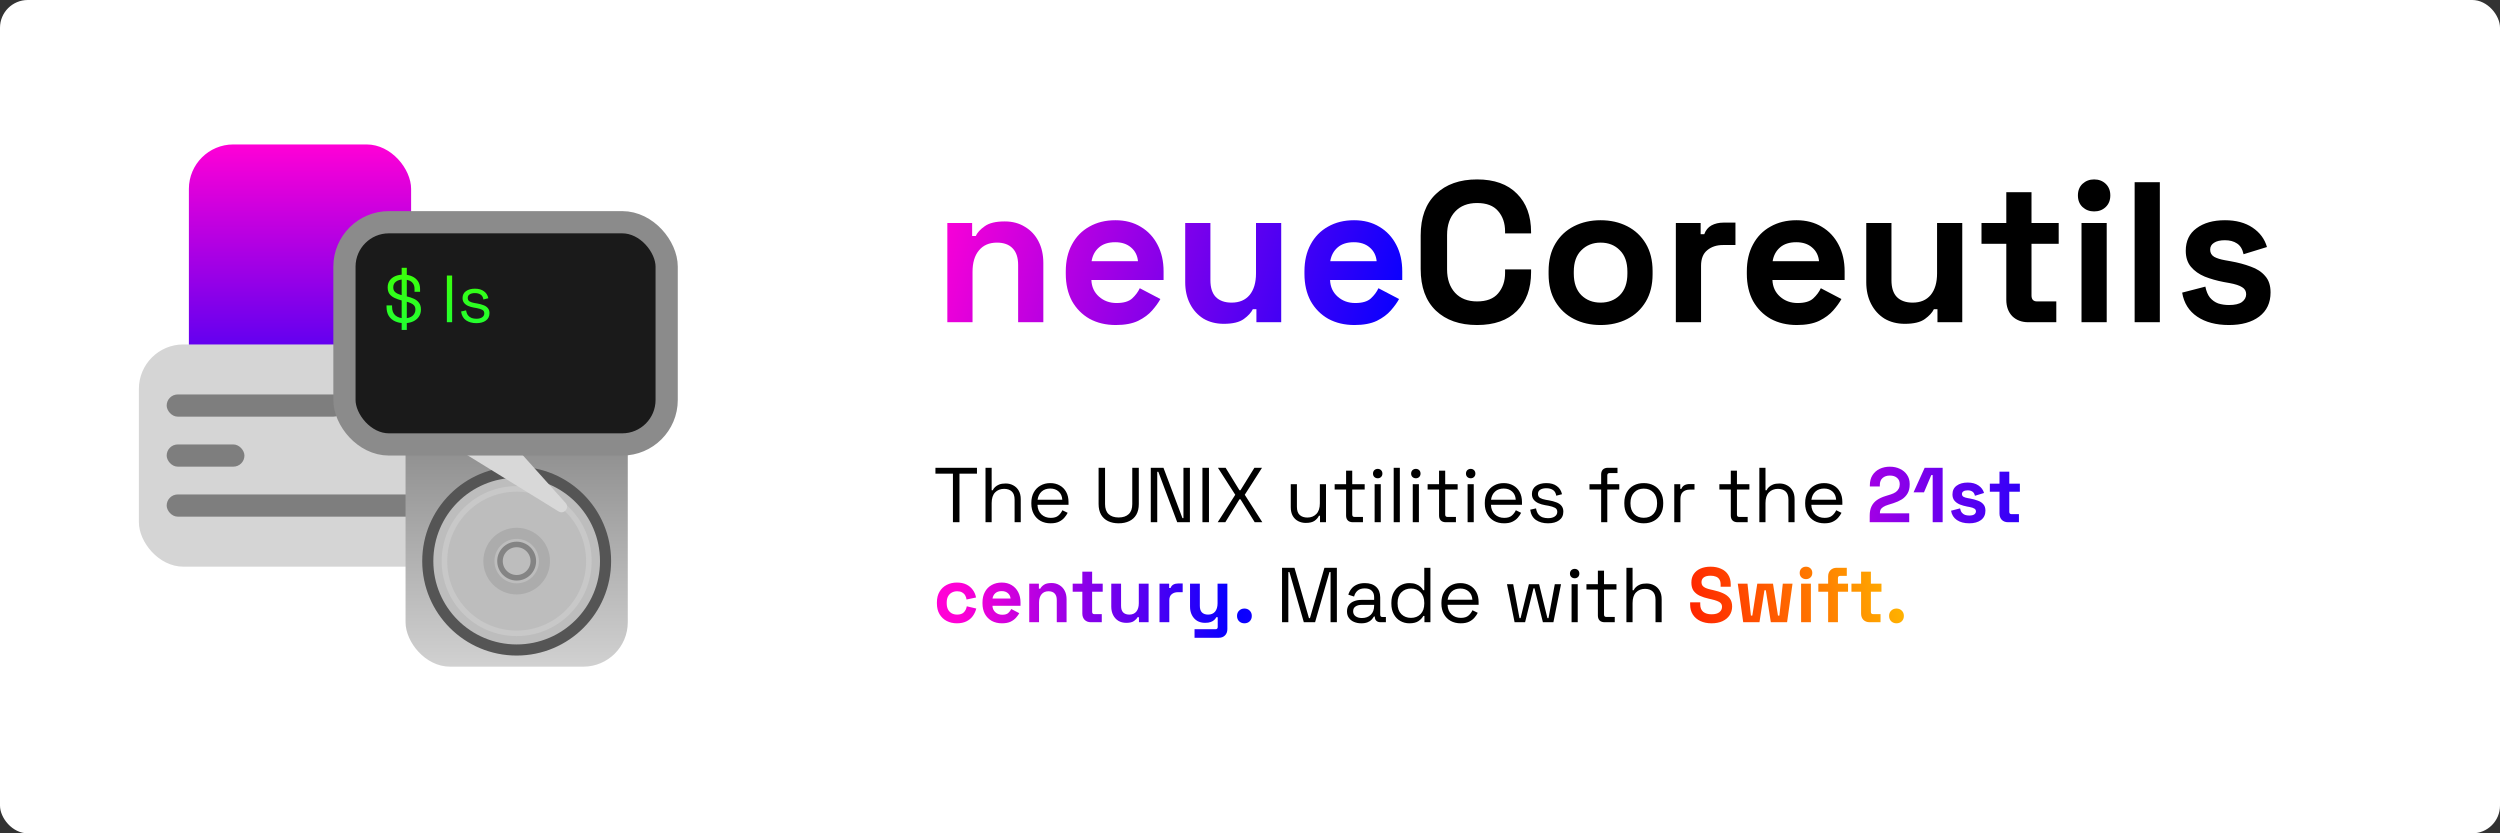 <svg width="450" height="150" viewBox="0 0 450 150" fill="none" xmlns="http://www.w3.org/2000/svg">
<rect x="0" y="0" width="450" height="150" fill="#333333" stroke="none"/>
<rect width="450" height="150" rx="5" fill="white"/>
<rect x="34" y="26" width="40" height="58" rx="8" fill="url(#paint0_linear_2_47)"/>
<rect x="25" y="62" width="58" height="40" rx="8" fill="#D5D5D5"/>
<rect x="30" y="71" width="32" height="4" rx="2" fill="#7E7E7E"/>
<rect x="30" y="80" width="14" height="4" rx="2" fill="#7E7E7E"/>
<rect x="30" y="89" width="49" height="4" rx="2" fill="#7E7E7E"/>
<rect x="73" y="62" width="40" height="58" rx="8" fill="url(#paint1_linear_2_47)"/>
<circle cx="93" cy="101" r="16" fill="#BDBDBD" stroke="#555555" stroke-width="2"/>
<circle cx="93" cy="101" r="5" fill="#BDBDBD" stroke="#ACACAC" stroke-width="2"/>
<circle cx="93" cy="101" r="3" fill="#BDBDBD" stroke="#848484"/>
<circle cx="93" cy="101" r="13" stroke="#C8C8C8"/>
<path d="M101.813 90.537C102.584 91.396 101.526 92.662 100.544 92.056L79.69 79.202C79.172 78.882 79.057 78.177 79.448 77.709L83.944 72.328C84.334 71.861 85.049 71.848 85.455 72.302L101.813 90.537Z" fill="#D8D8D8"/>
<rect x="62" y="40" width="58" height="40" rx="8" fill="#1A1A1A" stroke="#8B8B8B" stroke-width="4"/>
<path d="M72.756 58.168C72.148 58.168 71.604 58.06 71.124 57.844C70.644 57.628 70.264 57.304 69.984 56.872C69.712 56.432 69.576 55.884 69.576 55.228V54.976H70.572V55.228C70.572 55.924 70.776 56.444 71.184 56.788C71.592 57.124 72.116 57.292 72.756 57.292C73.412 57.292 73.912 57.144 74.256 56.848C74.6 56.552 74.772 56.18 74.772 55.732C74.772 55.42 74.696 55.172 74.544 54.988C74.392 54.804 74.176 54.656 73.896 54.544C73.616 54.424 73.288 54.32 72.912 54.232L72.276 54.076C71.788 53.948 71.356 53.792 70.98 53.608C70.604 53.424 70.308 53.184 70.092 52.888C69.884 52.584 69.78 52.196 69.78 51.724C69.78 51.252 69.9 50.844 70.14 50.5C70.38 50.156 70.712 49.892 71.136 49.708C71.56 49.524 72.056 49.432 72.624 49.432C73.192 49.432 73.7 49.532 74.148 49.732C74.596 49.924 74.952 50.212 75.216 50.596C75.48 50.972 75.612 51.448 75.612 52.024V52.528H74.616V52.024C74.616 51.616 74.528 51.288 74.352 51.04C74.184 50.792 73.948 50.608 73.644 50.488C73.348 50.368 73.008 50.308 72.624 50.308C72.072 50.308 71.628 50.432 71.292 50.68C70.956 50.92 70.788 51.264 70.788 51.712C70.788 52.008 70.856 52.248 70.992 52.432C71.136 52.616 71.34 52.768 71.604 52.888C71.868 53 72.184 53.1 72.552 53.188L73.188 53.344C73.668 53.448 74.104 53.592 74.496 53.776C74.888 53.952 75.196 54.196 75.42 54.508C75.652 54.812 75.768 55.212 75.768 55.708C75.768 56.204 75.644 56.636 75.396 57.004C75.148 57.372 74.796 57.66 74.34 57.868C73.892 58.068 73.364 58.168 72.756 58.168ZM72.3 59.392V48.208H73.224V59.392H72.3ZM80.437 58V49.6H81.385V58H80.437ZM85.743 58.168C85.015 58.168 84.399 58 83.895 57.664C83.399 57.328 83.099 56.796 82.995 56.068L83.895 55.864C83.959 56.248 84.079 56.552 84.255 56.776C84.431 56.992 84.647 57.148 84.903 57.244C85.167 57.332 85.447 57.376 85.743 57.376C86.183 57.376 86.531 57.288 86.787 57.112C87.043 56.936 87.171 56.7 87.171 56.404C87.171 56.1 87.047 55.888 86.799 55.768C86.559 55.64 86.227 55.536 85.803 55.456L85.311 55.372C84.935 55.308 84.591 55.208 84.279 55.072C83.967 54.936 83.719 54.752 83.535 54.52C83.351 54.288 83.259 53.996 83.259 53.644C83.259 53.116 83.463 52.704 83.871 52.408C84.279 52.112 84.819 51.964 85.491 51.964C86.155 51.964 86.691 52.116 87.099 52.42C87.515 52.716 87.783 53.136 87.903 53.68L87.015 53.908C86.943 53.484 86.771 53.188 86.499 53.02C86.227 52.844 85.891 52.756 85.491 52.756C85.091 52.756 84.775 52.832 84.543 52.984C84.311 53.128 84.195 53.344 84.195 53.632C84.195 53.912 84.303 54.12 84.519 54.256C84.743 54.384 85.039 54.48 85.407 54.544L85.899 54.628C86.315 54.7 86.687 54.8 87.015 54.928C87.351 55.048 87.615 55.224 87.807 55.456C88.007 55.688 88.107 55.992 88.107 56.368C88.107 56.944 87.891 57.388 87.459 57.7C87.035 58.012 86.463 58.168 85.743 58.168Z" fill="url(#paint2_linear_2_47)"/>
<path d="M170.52 58V40.144H174.984V42.484H175.632C175.92 41.86 176.46 41.272 177.252 40.72C178.044 40.144 179.244 39.856 180.852 39.856C182.244 39.856 183.456 40.18 184.488 40.828C185.544 41.452 186.36 42.328 186.936 43.456C187.512 44.56 187.8 45.856 187.8 47.344V58H183.264V47.704C183.264 46.36 182.928 45.352 182.256 44.68C181.608 44.008 180.672 43.672 179.448 43.672C178.056 43.672 176.976 44.14 176.208 45.076C175.44 45.988 175.056 47.272 175.056 48.928V58H170.52ZM200.84 58.504C199.064 58.504 197.492 58.132 196.124 57.388C194.78 56.62 193.724 55.552 192.956 54.184C192.212 52.792 191.84 51.16 191.84 49.288V48.856C191.84 46.984 192.212 45.364 192.956 43.996C193.7 42.604 194.744 41.536 196.088 40.792C197.432 40.024 198.992 39.64 200.768 39.64C202.52 39.64 204.044 40.036 205.34 40.828C206.636 41.596 207.644 42.676 208.364 44.068C209.084 45.436 209.444 47.032 209.444 48.856V50.404H196.448C196.496 51.628 196.952 52.624 197.816 53.392C198.68 54.16 199.736 54.544 200.984 54.544C202.256 54.544 203.192 54.268 203.792 53.716C204.392 53.164 204.848 52.552 205.16 51.88L208.868 53.824C208.532 54.448 208.04 55.132 207.392 55.876C206.768 56.596 205.928 57.22 204.872 57.748C203.816 58.252 202.472 58.504 200.84 58.504ZM196.484 47.02H204.836C204.74 45.988 204.32 45.16 203.576 44.536C202.856 43.912 201.908 43.6 200.732 43.6C199.508 43.6 198.536 43.912 197.816 44.536C197.096 45.16 196.652 45.988 196.484 47.02ZM220.285 58.288C218.893 58.288 217.669 57.976 216.613 57.352C215.581 56.704 214.777 55.816 214.201 54.688C213.625 53.56 213.337 52.264 213.337 50.8V40.144H217.873V50.44C217.873 51.784 218.197 52.792 218.845 53.464C219.517 54.136 220.465 54.472 221.689 54.472C223.081 54.472 224.161 54.016 224.929 53.104C225.697 52.168 226.081 50.872 226.081 49.216V40.144H230.617V58H226.153V55.66H225.505C225.217 56.26 224.677 56.848 223.885 57.424C223.093 58 221.893 58.288 220.285 58.288ZM243.801 58.504C242.025 58.504 240.453 58.132 239.085 57.388C237.741 56.62 236.685 55.552 235.917 54.184C235.173 52.792 234.801 51.16 234.801 49.288V48.856C234.801 46.984 235.173 45.364 235.917 43.996C236.661 42.604 237.705 41.536 239.049 40.792C240.393 40.024 241.953 39.64 243.729 39.64C245.481 39.64 247.005 40.036 248.301 40.828C249.597 41.596 250.605 42.676 251.325 44.068C252.045 45.436 252.405 47.032 252.405 48.856V50.404H239.409C239.457 51.628 239.913 52.624 240.777 53.392C241.641 54.16 242.697 54.544 243.945 54.544C245.217 54.544 246.153 54.268 246.753 53.716C247.353 53.164 247.809 52.552 248.121 51.88L251.829 53.824C251.493 54.448 251.001 55.132 250.353 55.876C249.729 56.596 248.889 57.22 247.833 57.748C246.777 58.252 245.433 58.504 243.801 58.504ZM239.445 47.02H247.797C247.701 45.988 247.281 45.16 246.537 44.536C245.817 43.912 244.869 43.6 243.693 43.6C242.469 43.6 241.497 43.912 240.777 44.536C240.057 45.16 239.613 45.988 239.445 47.02Z" fill="url(#paint3_linear_2_47)"/>
<path d="M265.874 58.504C262.754 58.504 260.282 57.64 258.458 55.912C256.634 54.16 255.722 51.664 255.722 48.424V42.376C255.722 39.136 256.634 36.652 258.458 34.924C260.282 33.172 262.754 32.296 265.874 32.296C268.97 32.296 271.358 33.148 273.038 34.852C274.742 36.532 275.594 38.848 275.594 41.8V42.016H270.914V41.656C270.914 40.168 270.494 38.944 269.654 37.984C268.838 37.024 267.578 36.544 265.874 36.544C264.194 36.544 262.874 37.06 261.914 38.092C260.954 39.124 260.474 40.528 260.474 42.304V48.496C260.474 50.248 260.954 51.652 261.914 52.708C262.874 53.74 264.194 54.256 265.874 54.256C267.578 54.256 268.838 53.776 269.654 52.816C270.494 51.832 270.914 50.608 270.914 49.144V48.496H275.594V49C275.594 51.952 274.742 54.28 273.038 55.984C271.358 57.664 268.97 58.504 265.874 58.504ZM288.106 58.504C286.33 58.504 284.734 58.144 283.318 57.424C281.902 56.704 280.786 55.66 279.97 54.292C279.154 52.924 278.746 51.28 278.746 49.36V48.784C278.746 46.864 279.154 45.22 279.97 43.852C280.786 42.484 281.902 41.44 283.318 40.72C284.734 40 286.33 39.64 288.106 39.64C289.882 39.64 291.478 40 292.894 40.72C294.31 41.44 295.426 42.484 296.242 43.852C297.058 45.22 297.466 46.864 297.466 48.784V49.36C297.466 51.28 297.058 52.924 296.242 54.292C295.426 55.66 294.31 56.704 292.894 57.424C291.478 58.144 289.882 58.504 288.106 58.504ZM288.106 54.472C289.498 54.472 290.65 54.028 291.562 53.14C292.474 52.228 292.93 50.932 292.93 49.252V48.892C292.93 47.212 292.474 45.928 291.562 45.04C290.674 44.128 289.522 43.672 288.106 43.672C286.714 43.672 285.562 44.128 284.65 45.04C283.738 45.928 283.282 47.212 283.282 48.892V49.252C283.282 50.932 283.738 52.228 284.65 53.14C285.562 54.028 286.714 54.472 288.106 54.472ZM301.653 58V40.144H306.117V42.16H306.765C307.029 41.44 307.461 40.912 308.061 40.576C308.685 40.24 309.405 40.072 310.221 40.072H312.381V44.104H310.149C308.997 44.104 308.049 44.416 307.305 45.04C306.561 45.64 306.189 46.576 306.189 47.848V58H301.653ZM323.429 58.504C321.653 58.504 320.081 58.132 318.713 57.388C317.369 56.62 316.313 55.552 315.545 54.184C314.801 52.792 314.429 51.16 314.429 49.288V48.856C314.429 46.984 314.801 45.364 315.545 43.996C316.289 42.604 317.333 41.536 318.677 40.792C320.021 40.024 321.581 39.64 323.357 39.64C325.109 39.64 326.633 40.036 327.929 40.828C329.225 41.596 330.233 42.676 330.953 44.068C331.673 45.436 332.033 47.032 332.033 48.856V50.404H319.037C319.085 51.628 319.541 52.624 320.405 53.392C321.269 54.16 322.325 54.544 323.573 54.544C324.845 54.544 325.781 54.268 326.381 53.716C326.981 53.164 327.437 52.552 327.749 51.88L331.457 53.824C331.121 54.448 330.629 55.132 329.981 55.876C329.357 56.596 328.517 57.22 327.461 57.748C326.405 58.252 325.061 58.504 323.429 58.504ZM319.073 47.02H327.425C327.329 45.988 326.909 45.16 326.165 44.536C325.445 43.912 324.497 43.6 323.321 43.6C322.097 43.6 321.125 43.912 320.405 44.536C319.685 45.16 319.241 45.988 319.073 47.02ZM342.875 58.288C341.483 58.288 340.259 57.976 339.203 57.352C338.171 56.704 337.367 55.816 336.791 54.688C336.215 53.56 335.927 52.264 335.927 50.8V40.144H340.463V50.44C340.463 51.784 340.787 52.792 341.435 53.464C342.107 54.136 343.055 54.472 344.279 54.472C345.671 54.472 346.751 54.016 347.519 53.104C348.287 52.168 348.671 50.872 348.671 49.216V40.144H353.207V58H348.743V55.66H348.095C347.807 56.26 347.267 56.848 346.475 57.424C345.683 58 344.483 58.288 342.875 58.288ZM365.094 58C363.918 58 362.958 57.64 362.214 56.92C361.494 56.176 361.134 55.192 361.134 53.968V43.888H356.67V40.144H361.134V34.6H365.67V40.144H370.566V43.888H365.67V53.176C365.67 53.896 366.006 54.256 366.678 54.256H370.134V58H365.094ZM374.672 58V40.144H379.208V58H374.672ZM376.94 38.056C376.124 38.056 375.428 37.792 374.852 37.264C374.3 36.736 374.024 36.04 374.024 35.176C374.024 34.312 374.3 33.616 374.852 33.088C375.428 32.56 376.124 32.296 376.94 32.296C377.78 32.296 378.476 32.56 379.028 33.088C379.58 33.616 379.856 34.312 379.856 35.176C379.856 36.04 379.58 36.736 379.028 37.264C378.476 37.792 377.78 38.056 376.94 38.056ZM384.235 58V32.8H388.771V58H384.235ZM401.213 58.504C398.885 58.504 396.977 58 395.489 56.992C394.001 55.984 393.101 54.544 392.789 52.672L396.965 51.592C397.133 52.432 397.409 53.092 397.793 53.572C398.201 54.052 398.693 54.4 399.269 54.616C399.869 54.808 400.517 54.904 401.213 54.904C402.269 54.904 403.049 54.724 403.553 54.364C404.057 53.98 404.309 53.512 404.309 52.96C404.309 52.408 404.069 51.988 403.589 51.7C403.109 51.388 402.341 51.136 401.285 50.944L400.277 50.764C399.029 50.524 397.889 50.2 396.857 49.792C395.825 49.36 394.997 48.772 394.373 48.028C393.749 47.284 393.437 46.324 393.437 45.148C393.437 43.372 394.085 42.016 395.381 41.08C396.677 40.12 398.381 39.64 400.493 39.64C402.485 39.64 404.141 40.084 405.461 40.972C406.781 41.86 407.645 43.024 408.053 44.464L403.841 45.76C403.649 44.848 403.253 44.2 402.653 43.816C402.077 43.432 401.357 43.24 400.493 43.24C399.629 43.24 398.969 43.396 398.513 43.708C398.057 43.996 397.829 44.404 397.829 44.932C397.829 45.508 398.069 45.94 398.549 46.228C399.029 46.492 399.677 46.696 400.493 46.84L401.501 47.02C402.845 47.26 404.057 47.584 405.137 47.992C406.241 48.376 407.105 48.94 407.729 49.684C408.377 50.404 408.701 51.388 408.701 52.636C408.701 54.508 408.017 55.96 406.649 56.992C405.305 58 403.493 58.504 401.213 58.504ZM171.528 94V85.264H168.378V84.2H175.854V85.264H172.704V94H171.528ZM177.392 94V84.2H178.498V88.246H178.694C178.788 88.041 178.928 87.849 179.114 87.672C179.31 87.485 179.558 87.331 179.856 87.21C180.164 87.089 180.552 87.028 181.018 87.028C181.532 87.028 181.989 87.14 182.39 87.364C182.801 87.579 183.128 87.896 183.37 88.316C183.613 88.727 183.734 89.24 183.734 89.856V94H182.628V89.94C182.628 89.259 182.456 88.764 182.11 88.456C181.774 88.148 181.317 87.994 180.738 87.994C180.076 87.994 179.534 88.209 179.114 88.638C178.704 89.067 178.498 89.707 178.498 90.556V94H177.392ZM189.114 94.196C188.424 94.196 187.817 94.051 187.294 93.762C186.772 93.463 186.366 93.048 186.076 92.516C185.787 91.984 185.642 91.368 185.642 90.668V90.5C185.642 89.791 185.787 89.17 186.076 88.638C186.366 88.106 186.767 87.695 187.28 87.406C187.794 87.107 188.382 86.958 189.044 86.958C189.688 86.958 190.258 87.098 190.752 87.378C191.247 87.649 191.634 88.041 191.914 88.554C192.194 89.067 192.334 89.669 192.334 90.36V90.864H186.748C186.776 91.601 187.014 92.18 187.462 92.6C187.91 93.011 188.47 93.216 189.142 93.216C189.73 93.216 190.183 93.081 190.5 92.81C190.818 92.539 191.06 92.217 191.228 91.844L192.18 92.306C192.04 92.595 191.844 92.885 191.592 93.174C191.35 93.463 191.028 93.706 190.626 93.902C190.234 94.098 189.73 94.196 189.114 94.196ZM186.762 89.954H191.214C191.177 89.319 190.958 88.825 190.556 88.47C190.164 88.115 189.66 87.938 189.044 87.938C188.419 87.938 187.906 88.115 187.504 88.47C187.103 88.825 186.856 89.319 186.762 89.954ZM201.359 94.196C200.631 94.196 199.997 94.065 199.455 93.804C198.914 93.543 198.494 93.155 198.195 92.642C197.897 92.119 197.747 91.48 197.747 90.724V84.2H198.909V90.738C198.909 91.541 199.124 92.143 199.553 92.544C199.983 92.945 200.585 93.146 201.359 93.146C202.134 93.146 202.736 92.945 203.165 92.544C203.595 92.143 203.809 91.541 203.809 90.738V84.2H204.985V90.724C204.985 91.48 204.836 92.119 204.537 92.642C204.239 93.155 203.814 93.543 203.263 93.804C202.722 94.065 202.087 94.196 201.359 94.196ZM207.141 94V84.2H209.423L212.839 93.258H213.021V84.2H214.183V94H211.901L208.499 84.928H208.303V94H207.141ZM216.438 94V84.2H217.614V94H216.438ZM219.184 94L222.348 89.058L219.226 84.2H220.612L223.104 88.246H223.286L225.792 84.2H227.164L224.056 89.058L227.22 94H225.848L223.286 89.87H223.104L220.556 94H219.184ZM235.04 94.126C234.545 94.126 234.088 94.019 233.668 93.804C233.257 93.589 232.93 93.272 232.688 92.852C232.454 92.423 232.338 91.905 232.338 91.298V87.154H233.444V91.214C233.444 91.895 233.612 92.39 233.948 92.698C234.293 93.006 234.755 93.16 235.334 93.16C235.987 93.16 236.524 92.945 236.944 92.516C237.364 92.087 237.574 91.447 237.574 90.598V87.154H238.68V94H237.602V92.838H237.406C237.256 93.165 237 93.463 236.636 93.734C236.272 93.995 235.74 94.126 235.04 94.126ZM243.514 94C243.122 94 242.819 93.893 242.604 93.678C242.399 93.463 242.296 93.169 242.296 92.796V88.12H240.238V87.154H242.296V84.718H243.402V87.154H245.642V88.12H243.402V92.628C243.402 92.908 243.537 93.048 243.808 93.048H245.334V94H243.514ZM247.433 94V87.154H248.539V94H247.433ZM247.993 86.09C247.751 86.09 247.545 86.011 247.377 85.852C247.219 85.693 247.139 85.493 247.139 85.25C247.139 84.998 247.219 84.793 247.377 84.634C247.545 84.475 247.751 84.396 247.993 84.396C248.236 84.396 248.437 84.475 248.595 84.634C248.754 84.793 248.833 84.998 248.833 85.25C248.833 85.493 248.754 85.693 248.595 85.852C248.437 86.011 248.236 86.09 247.993 86.09ZM250.865 94V84.2H251.971V94H250.865ZM254.297 94V87.154H255.403V94H254.297ZM254.857 86.09C254.614 86.09 254.409 86.011 254.241 85.852C254.082 85.693 254.003 85.493 254.003 85.25C254.003 84.998 254.082 84.793 254.241 84.634C254.409 84.475 254.614 84.396 254.857 84.396C255.099 84.396 255.3 84.475 255.459 84.634C255.617 84.793 255.697 84.998 255.697 85.25C255.697 85.493 255.617 85.693 255.459 85.852C255.3 86.011 255.099 86.09 254.857 86.09ZM260.248 94C259.856 94 259.553 93.893 259.338 93.678C259.133 93.463 259.03 93.169 259.03 92.796V88.12H256.972V87.154H259.03V84.718H260.136V87.154H262.376V88.12H260.136V92.628C260.136 92.908 260.272 93.048 260.542 93.048H262.068V94H260.248ZM264.168 94V87.154H265.274V94H264.168ZM264.728 86.09C264.485 86.09 264.28 86.011 264.112 85.852C263.953 85.693 263.874 85.493 263.874 85.25C263.874 84.998 263.953 84.793 264.112 84.634C264.28 84.475 264.485 84.396 264.728 84.396C264.971 84.396 265.171 84.475 265.33 84.634C265.489 84.793 265.568 84.998 265.568 85.25C265.568 85.493 265.489 85.693 265.33 85.852C265.171 86.011 264.971 86.09 264.728 86.09ZM270.736 94.196C270.045 94.196 269.438 94.051 268.916 93.762C268.393 93.463 267.987 93.048 267.698 92.516C267.408 91.984 267.264 91.368 267.264 90.668V90.5C267.264 89.791 267.408 89.17 267.698 88.638C267.987 88.106 268.388 87.695 268.902 87.406C269.415 87.107 270.003 86.958 270.666 86.958C271.31 86.958 271.879 87.098 272.374 87.378C272.868 87.649 273.256 88.041 273.536 88.554C273.816 89.067 273.956 89.669 273.956 90.36V90.864H268.37C268.398 91.601 268.636 92.18 269.084 92.6C269.532 93.011 270.092 93.216 270.764 93.216C271.352 93.216 271.804 93.081 272.122 92.81C272.439 92.539 272.682 92.217 272.85 91.844L273.802 92.306C273.662 92.595 273.466 92.885 273.214 93.174C272.971 93.463 272.649 93.706 272.248 93.902C271.856 94.098 271.352 94.196 270.736 94.196ZM268.384 89.954H272.836C272.798 89.319 272.579 88.825 272.178 88.47C271.786 88.115 271.282 87.938 270.666 87.938C270.04 87.938 269.527 88.115 269.126 88.47C268.724 88.825 268.477 89.319 268.384 89.954ZM278.643 94.196C277.793 94.196 277.075 94 276.487 93.608C275.908 93.216 275.558 92.595 275.437 91.746L276.487 91.508C276.561 91.956 276.701 92.311 276.907 92.572C277.112 92.824 277.364 93.006 277.663 93.118C277.971 93.221 278.297 93.272 278.643 93.272C279.156 93.272 279.562 93.169 279.861 92.964C280.159 92.759 280.309 92.483 280.309 92.138C280.309 91.783 280.164 91.536 279.875 91.396C279.595 91.247 279.207 91.125 278.713 91.032L278.139 90.934C277.7 90.859 277.299 90.743 276.935 90.584C276.571 90.425 276.281 90.211 276.067 89.94C275.852 89.669 275.745 89.329 275.745 88.918C275.745 88.302 275.983 87.821 276.459 87.476C276.935 87.131 277.565 86.958 278.349 86.958C279.123 86.958 279.749 87.135 280.225 87.49C280.71 87.835 281.023 88.325 281.163 88.96L280.127 89.226C280.043 88.731 279.842 88.386 279.525 88.19C279.207 87.985 278.815 87.882 278.349 87.882C277.882 87.882 277.513 87.971 277.243 88.148C276.972 88.316 276.837 88.568 276.837 88.904C276.837 89.231 276.963 89.473 277.215 89.632C277.476 89.781 277.821 89.893 278.251 89.968L278.825 90.066C279.31 90.15 279.744 90.267 280.127 90.416C280.519 90.556 280.827 90.761 281.051 91.032C281.284 91.303 281.401 91.657 281.401 92.096C281.401 92.768 281.149 93.286 280.645 93.65C280.15 94.014 279.483 94.196 278.643 94.196ZM288.207 94V88.12H286.107V87.154H288.207V85.404C288.207 85.031 288.31 84.737 288.515 84.522C288.73 84.307 289.033 84.2 289.425 84.2H291.147V85.152H289.733C289.453 85.152 289.313 85.292 289.313 85.572V87.154H291.469V88.12H289.313V94H288.207ZM295.879 94.196C295.188 94.196 294.577 94.051 294.045 93.762C293.522 93.473 293.111 93.067 292.813 92.544C292.523 92.012 292.379 91.387 292.379 90.668V90.486C292.379 89.777 292.523 89.156 292.813 88.624C293.111 88.092 293.522 87.681 294.045 87.392C294.577 87.103 295.188 86.958 295.879 86.958C296.569 86.958 297.176 87.103 297.699 87.392C298.231 87.681 298.641 88.092 298.931 88.624C299.229 89.156 299.379 89.777 299.379 90.486V90.668C299.379 91.387 299.229 92.012 298.931 92.544C298.641 93.067 298.231 93.473 297.699 93.762C297.176 94.051 296.569 94.196 295.879 94.196ZM295.879 93.202C296.607 93.202 297.185 92.973 297.615 92.516C298.053 92.049 298.273 91.424 298.273 90.64V90.514C298.273 89.73 298.053 89.109 297.615 88.652C297.185 88.185 296.607 87.952 295.879 87.952C295.16 87.952 294.581 88.185 294.143 88.652C293.704 89.109 293.485 89.73 293.485 90.514V90.64C293.485 91.424 293.704 92.049 294.143 92.516C294.581 92.973 295.16 93.202 295.879 93.202ZM301.369 94V87.154H302.447V87.994H302.643C302.764 87.695 302.951 87.476 303.203 87.336C303.455 87.196 303.786 87.126 304.197 87.126H305.009V88.134H304.127C303.632 88.134 303.231 88.274 302.923 88.554C302.624 88.825 302.475 89.249 302.475 89.828V94H301.369ZM312.762 94C312.37 94 312.067 93.893 311.852 93.678C311.647 93.463 311.544 93.169 311.544 92.796V88.12H309.486V87.154H311.544V84.718H312.65V87.154H314.89V88.12H312.65V92.628C312.65 92.908 312.785 93.048 313.056 93.048H314.582V94H312.762ZM316.682 94V84.2H317.788V88.246H317.984C318.077 88.041 318.217 87.849 318.404 87.672C318.6 87.485 318.847 87.331 319.146 87.21C319.454 87.089 319.841 87.028 320.308 87.028C320.821 87.028 321.278 87.14 321.68 87.364C322.09 87.579 322.417 87.896 322.66 88.316C322.902 88.727 323.024 89.24 323.024 89.856V94H321.918V89.94C321.918 89.259 321.745 88.764 321.4 88.456C321.064 88.148 320.606 87.994 320.028 87.994C319.365 87.994 318.824 88.209 318.404 88.638C317.993 89.067 317.788 89.707 317.788 90.556V94H316.682ZM328.403 94.196C327.713 94.196 327.106 94.051 326.583 93.762C326.061 93.463 325.655 93.048 325.365 92.516C325.076 91.984 324.931 91.368 324.931 90.668V90.5C324.931 89.791 325.076 89.17 325.365 88.638C325.655 88.106 326.056 87.695 326.569 87.406C327.083 87.107 327.671 86.958 328.333 86.958C328.977 86.958 329.547 87.098 330.041 87.378C330.536 87.649 330.923 88.041 331.203 88.554C331.483 89.067 331.623 89.669 331.623 90.36V90.864H326.037C326.065 91.601 326.303 92.18 326.751 92.6C327.199 93.011 327.759 93.216 328.431 93.216C329.019 93.216 329.472 93.081 329.789 92.81C330.107 92.539 330.349 92.217 330.517 91.844L331.469 92.306C331.329 92.595 331.133 92.885 330.881 93.174C330.639 93.463 330.317 93.706 329.915 93.902C329.523 94.098 329.019 94.196 328.403 94.196ZM326.051 89.954H330.503C330.466 89.319 330.247 88.825 329.845 88.47C329.453 88.115 328.949 87.938 328.333 87.938C327.708 87.938 327.195 88.115 326.793 88.47C326.392 88.825 326.145 89.319 326.051 89.954ZM230.766 112V102.2H233.006L235.61 111.258H235.792L238.396 102.2H240.636V112H239.502V102.97H239.306L236.716 112H234.686L232.096 102.97H231.9V112H230.766ZM245.022 112.196C244.546 112.196 244.112 112.112 243.72 111.944C243.328 111.776 243.02 111.533 242.796 111.216C242.572 110.899 242.46 110.511 242.46 110.054C242.46 109.587 242.572 109.205 242.796 108.906C243.02 108.598 243.328 108.369 243.72 108.22C244.112 108.061 244.55 107.982 245.036 107.982H247.346V107.478C247.346 106.993 247.201 106.61 246.912 106.33C246.632 106.05 246.212 105.91 245.652 105.91C245.101 105.91 244.672 106.045 244.364 106.316C244.056 106.577 243.846 106.932 243.734 107.38L242.698 107.044C242.81 106.661 242.987 106.316 243.23 106.008C243.472 105.691 243.794 105.439 244.196 105.252C244.606 105.056 245.096 104.958 245.666 104.958C246.543 104.958 247.224 105.187 247.71 105.644C248.195 106.092 248.438 106.727 248.438 107.548V110.642C248.438 110.922 248.568 111.062 248.83 111.062H249.46V112H248.494C248.186 112 247.938 111.916 247.752 111.748C247.565 111.571 247.472 111.337 247.472 111.048V110.978H247.304C247.201 111.155 247.061 111.342 246.884 111.538C246.716 111.725 246.482 111.879 246.184 112C245.885 112.131 245.498 112.196 245.022 112.196ZM245.148 111.244C245.801 111.244 246.328 111.053 246.73 110.67C247.14 110.278 247.346 109.732 247.346 109.032V108.878H245.078C244.639 108.878 244.275 108.976 243.986 109.172C243.706 109.359 243.566 109.643 243.566 110.026C243.566 110.409 243.71 110.707 244 110.922C244.298 111.137 244.681 111.244 245.148 111.244ZM253.681 112.196C253.093 112.196 252.552 112.056 252.057 111.776C251.562 111.496 251.17 111.09 250.881 110.558C250.592 110.026 250.447 109.396 250.447 108.668V108.486C250.447 107.758 250.592 107.133 250.881 106.61C251.17 106.078 251.558 105.672 252.043 105.392C252.538 105.103 253.084 104.958 253.681 104.958C254.157 104.958 254.558 105.023 254.885 105.154C255.221 105.275 255.492 105.434 255.697 105.63C255.902 105.817 256.061 106.017 256.173 106.232H256.369V102.2H257.475V112H256.397V110.866H256.201C256.014 111.211 255.725 111.519 255.333 111.79C254.941 112.061 254.39 112.196 253.681 112.196ZM253.975 111.216C254.684 111.216 255.258 110.992 255.697 110.544C256.145 110.087 256.369 109.452 256.369 108.64V108.514C256.369 107.702 256.145 107.072 255.697 106.624C255.258 106.167 254.684 105.938 253.975 105.938C253.275 105.938 252.696 106.167 252.239 106.624C251.791 107.072 251.567 107.702 251.567 108.514V108.64C251.567 109.452 251.791 110.087 252.239 110.544C252.696 110.992 253.275 111.216 253.975 111.216ZM262.929 112.196C262.238 112.196 261.632 112.051 261.109 111.762C260.586 111.463 260.18 111.048 259.891 110.516C259.602 109.984 259.457 109.368 259.457 108.668V108.5C259.457 107.791 259.602 107.17 259.891 106.638C260.18 106.106 260.582 105.695 261.095 105.406C261.608 105.107 262.196 104.958 262.859 104.958C263.503 104.958 264.072 105.098 264.567 105.378C265.062 105.649 265.449 106.041 265.729 106.554C266.009 107.067 266.149 107.669 266.149 108.36V108.864H260.563C260.591 109.601 260.829 110.18 261.277 110.6C261.725 111.011 262.285 111.216 262.957 111.216C263.545 111.216 263.998 111.081 264.315 110.81C264.632 110.539 264.875 110.217 265.043 109.844L265.995 110.306C265.855 110.595 265.659 110.885 265.407 111.174C265.164 111.463 264.842 111.706 264.441 111.902C264.049 112.098 263.545 112.196 262.929 112.196ZM260.577 107.954H265.029C264.992 107.319 264.772 106.825 264.371 106.47C263.979 106.115 263.475 105.938 262.859 105.938C262.234 105.938 261.72 106.115 261.319 106.47C260.918 106.825 260.67 107.319 260.577 107.954ZM272.626 112L271.254 105.154H272.374L273.508 111.258H273.704L275.202 105.154H277.036L278.534 111.258H278.73L279.864 105.154H280.984L279.612 112H277.722L276.21 105.896H276.028L274.516 112H272.626ZM282.885 112V105.154H283.991V112H282.885ZM283.445 104.09C283.202 104.09 282.997 104.011 282.829 103.852C282.67 103.693 282.591 103.493 282.591 103.25C282.591 102.998 282.67 102.793 282.829 102.634C282.997 102.475 283.202 102.396 283.445 102.396C283.687 102.396 283.888 102.475 284.047 102.634C284.205 102.793 284.285 102.998 284.285 103.25C284.285 103.493 284.205 103.693 284.047 103.852C283.888 104.011 283.687 104.09 283.445 104.09ZM288.836 112C288.444 112 288.141 111.893 287.926 111.678C287.721 111.463 287.618 111.169 287.618 110.796V106.12H285.56V105.154H287.618V102.718H288.724V105.154H290.964V106.12H288.724V110.628C288.724 110.908 288.86 111.048 289.13 111.048H290.656V112H288.836ZM292.756 112V102.2H293.862V106.246H294.058C294.151 106.041 294.291 105.849 294.478 105.672C294.674 105.485 294.921 105.331 295.22 105.21C295.528 105.089 295.915 105.028 296.382 105.028C296.895 105.028 297.352 105.14 297.754 105.364C298.164 105.579 298.491 105.896 298.734 106.316C298.976 106.727 299.098 107.24 299.098 107.856V112H297.992V107.94C297.992 107.259 297.819 106.764 297.474 106.456C297.138 106.148 296.68 105.994 296.102 105.994C295.439 105.994 294.898 106.209 294.478 106.638C294.067 107.067 293.862 107.707 293.862 108.556V112H292.756Z" fill="black"/>
<path d="M336.547 94V92.824C336.547 92.143 336.659 91.578 336.883 91.13C337.107 90.673 337.429 90.299 337.849 90.01C338.278 89.711 338.801 89.469 339.417 89.282L340.355 88.988C340.7 88.876 340.99 88.741 341.223 88.582C341.456 88.414 341.634 88.213 341.755 87.98C341.886 87.747 341.951 87.481 341.951 87.182V87.126C341.951 86.659 341.792 86.291 341.475 86.02C341.158 85.74 340.724 85.6 340.173 85.6C339.632 85.6 339.193 85.749 338.857 86.048C338.53 86.337 338.367 86.757 338.367 87.308V87.56H336.575V87.336C336.575 86.627 336.734 86.025 337.051 85.53C337.368 85.035 337.798 84.657 338.339 84.396C338.89 84.135 339.501 84.004 340.173 84.004C340.845 84.004 341.452 84.135 341.993 84.396C342.534 84.648 342.959 85.007 343.267 85.474C343.584 85.931 343.743 86.473 343.743 87.098V87.238C343.743 87.863 343.612 88.395 343.351 88.834C343.099 89.263 342.754 89.618 342.315 89.898C341.876 90.169 341.377 90.393 340.817 90.57L339.921 90.85C339.52 90.971 339.207 91.107 338.983 91.256C338.759 91.396 338.6 91.555 338.507 91.732C338.423 91.9 338.381 92.105 338.381 92.348V92.404H343.659V94H336.547ZM347.883 94V85.516H347.631L346.315 88.624H344.439L346.441 84.2H349.675V94H347.883ZM354.466 94.196C353.56 94.196 352.818 94 352.24 93.608C351.661 93.216 351.311 92.656 351.19 91.928L352.814 91.508C352.879 91.835 352.986 92.091 353.136 92.278C353.294 92.465 353.486 92.6 353.71 92.684C353.943 92.759 354.195 92.796 354.466 92.796C354.876 92.796 355.18 92.726 355.376 92.586C355.572 92.437 355.67 92.255 355.67 92.04C355.67 91.825 355.576 91.662 355.39 91.55C355.203 91.429 354.904 91.331 354.494 91.256L354.102 91.186C353.616 91.093 353.173 90.967 352.772 90.808C352.37 90.64 352.048 90.411 351.806 90.122C351.563 89.833 351.442 89.459 351.442 89.002C351.442 88.311 351.694 87.784 352.198 87.42C352.702 87.047 353.364 86.86 354.186 86.86C354.96 86.86 355.604 87.033 356.118 87.378C356.631 87.723 356.967 88.176 357.126 88.736L355.488 89.24C355.413 88.885 355.259 88.633 355.026 88.484C354.802 88.335 354.522 88.26 354.186 88.26C353.85 88.26 353.593 88.321 353.416 88.442C353.238 88.554 353.15 88.713 353.15 88.918C353.15 89.142 353.243 89.31 353.43 89.422C353.616 89.525 353.868 89.604 354.186 89.66L354.578 89.73C355.1 89.823 355.572 89.949 355.992 90.108C356.421 90.257 356.757 90.477 357 90.766C357.252 91.046 357.378 91.429 357.378 91.914C357.378 92.642 357.112 93.207 356.58 93.608C356.057 94 355.352 94.196 354.466 94.196ZM361.447 94C360.989 94 360.616 93.86 360.327 93.58C360.047 93.291 359.907 92.908 359.907 92.432V88.512H358.171V87.056H359.907V84.9H361.671V87.056H363.575V88.512H361.671V92.124C361.671 92.404 361.801 92.544 362.063 92.544H363.407V94H361.447ZM172.242 112.196C171.57 112.196 170.959 112.056 170.408 111.776C169.867 111.496 169.437 111.09 169.12 110.558C168.803 110.026 168.644 109.382 168.644 108.626V108.43C168.644 107.674 168.803 107.03 169.12 106.498C169.437 105.966 169.867 105.56 170.408 105.28C170.959 105 171.57 104.86 172.242 104.86C172.905 104.86 173.474 104.977 173.95 105.21C174.426 105.443 174.809 105.765 175.098 106.176C175.397 106.577 175.593 107.035 175.686 107.548L173.978 107.912C173.941 107.632 173.857 107.38 173.726 107.156C173.595 106.932 173.409 106.755 173.166 106.624C172.933 106.493 172.639 106.428 172.284 106.428C171.929 106.428 171.607 106.507 171.318 106.666C171.038 106.815 170.814 107.044 170.646 107.352C170.487 107.651 170.408 108.019 170.408 108.458V108.598C170.408 109.037 170.487 109.41 170.646 109.718C170.814 110.017 171.038 110.245 171.318 110.404C171.607 110.553 171.929 110.628 172.284 110.628C172.816 110.628 173.217 110.493 173.488 110.222C173.768 109.942 173.945 109.578 174.02 109.13L175.728 109.536C175.607 110.031 175.397 110.483 175.098 110.894C174.809 111.295 174.426 111.613 173.95 111.846C173.474 112.079 172.905 112.196 172.242 112.196ZM180.347 112.196C179.656 112.196 179.045 112.051 178.513 111.762C177.99 111.463 177.58 111.048 177.281 110.516C176.992 109.975 176.847 109.34 176.847 108.612V108.444C176.847 107.716 176.992 107.086 177.281 106.554C177.57 106.013 177.976 105.597 178.499 105.308C179.022 105.009 179.628 104.86 180.319 104.86C181 104.86 181.593 105.014 182.097 105.322C182.601 105.621 182.993 106.041 183.273 106.582C183.553 107.114 183.693 107.735 183.693 108.444V109.046H178.639C178.658 109.522 178.835 109.909 179.171 110.208C179.507 110.507 179.918 110.656 180.403 110.656C180.898 110.656 181.262 110.549 181.495 110.334C181.728 110.119 181.906 109.881 182.027 109.62L183.469 110.376C183.338 110.619 183.147 110.885 182.895 111.174C182.652 111.454 182.326 111.697 181.915 111.902C181.504 112.098 180.982 112.196 180.347 112.196ZM178.653 107.73H181.901C181.864 107.329 181.7 107.007 181.411 106.764C181.131 106.521 180.762 106.4 180.305 106.4C179.829 106.4 179.451 106.521 179.171 106.764C178.891 107.007 178.718 107.329 178.653 107.73ZM185.263 112V105.056H186.999V105.966H187.251C187.363 105.723 187.573 105.495 187.881 105.28C188.189 105.056 188.656 104.944 189.281 104.944C189.823 104.944 190.294 105.07 190.695 105.322C191.106 105.565 191.423 105.905 191.647 106.344C191.871 106.773 191.983 107.277 191.983 107.856V112H190.219V107.996C190.219 107.473 190.089 107.081 189.827 106.82C189.575 106.559 189.211 106.428 188.735 106.428C188.194 106.428 187.774 106.61 187.475 106.974C187.177 107.329 187.027 107.828 187.027 108.472V112H185.263ZM196.359 112C195.901 112 195.528 111.86 195.239 111.58C194.959 111.291 194.819 110.908 194.819 110.432V106.512H193.083V105.056H194.819V102.9H196.583V105.056H198.487V106.512H196.583V110.124C196.583 110.404 196.713 110.544 196.975 110.544H198.319V112H196.359ZM202.73 112.112C202.188 112.112 201.712 111.991 201.302 111.748C200.9 111.496 200.588 111.151 200.364 110.712C200.14 110.273 200.028 109.769 200.028 109.2V105.056H201.792V109.06C201.792 109.583 201.918 109.975 202.17 110.236C202.431 110.497 202.8 110.628 203.276 110.628C203.817 110.628 204.237 110.451 204.536 110.096C204.834 109.732 204.984 109.228 204.984 108.584V105.056H206.748V112H205.012V111.09H204.76C204.648 111.323 204.438 111.552 204.13 111.776C203.822 112 203.355 112.112 202.73 112.112ZM208.71 112V105.056H210.446V105.84H210.698C210.801 105.56 210.969 105.355 211.202 105.224C211.445 105.093 211.725 105.028 212.042 105.028H212.882V106.596H212.014C211.566 106.596 211.198 106.717 210.908 106.96C210.619 107.193 210.474 107.557 210.474 108.052V112H208.71ZM215.017 114.8V113.26H218.797C219.059 113.26 219.189 113.12 219.189 112.84V111.09H218.937C218.863 111.249 218.746 111.407 218.587 111.566C218.429 111.725 218.214 111.855 217.943 111.958C217.673 112.061 217.327 112.112 216.907 112.112C216.366 112.112 215.89 111.991 215.479 111.748C215.078 111.496 214.765 111.151 214.541 110.712C214.317 110.273 214.205 109.769 214.205 109.2V105.056H215.969V109.06C215.969 109.583 216.095 109.975 216.347 110.236C216.609 110.497 216.977 110.628 217.453 110.628C217.995 110.628 218.415 110.451 218.713 110.096C219.012 109.732 219.161 109.228 219.161 108.584V105.056H220.925V113.232C220.925 113.708 220.785 114.086 220.505 114.366C220.225 114.655 219.852 114.8 219.385 114.8H215.017ZM223.994 112.196C223.621 112.196 223.304 112.075 223.042 111.832C222.79 111.58 222.664 111.258 222.664 110.866C222.664 110.474 222.79 110.157 223.042 109.914C223.304 109.662 223.621 109.536 223.994 109.536C224.377 109.536 224.694 109.662 224.946 109.914C225.198 110.157 225.324 110.474 225.324 110.866C225.324 111.258 225.198 111.58 224.946 111.832C224.694 112.075 224.377 112.196 223.994 112.196Z" fill="url(#paint4_linear_2_47)"/>
<path d="M308.074 112.196C307.318 112.196 306.651 112.061 306.072 111.79C305.493 111.519 305.041 111.132 304.714 110.628C304.387 110.124 304.224 109.517 304.224 108.808V108.416H306.044V108.808C306.044 109.396 306.226 109.839 306.59 110.138C306.954 110.427 307.449 110.572 308.074 110.572C308.709 110.572 309.18 110.446 309.488 110.194C309.805 109.942 309.964 109.62 309.964 109.228C309.964 108.957 309.885 108.738 309.726 108.57C309.577 108.402 309.353 108.267 309.054 108.164C308.765 108.052 308.41 107.949 307.99 107.856L307.668 107.786C306.996 107.637 306.417 107.45 305.932 107.226C305.456 106.993 305.087 106.689 304.826 106.316C304.574 105.943 304.448 105.457 304.448 104.86C304.448 104.263 304.588 103.754 304.868 103.334C305.157 102.905 305.559 102.578 306.072 102.354C306.595 102.121 307.206 102.004 307.906 102.004C308.606 102.004 309.227 102.125 309.768 102.368C310.319 102.601 310.748 102.956 311.056 103.432C311.373 103.899 311.532 104.487 311.532 105.196V105.616H309.712V105.196C309.712 104.823 309.637 104.524 309.488 104.3C309.348 104.067 309.143 103.899 308.872 103.796C308.601 103.684 308.279 103.628 307.906 103.628C307.346 103.628 306.931 103.735 306.66 103.95C306.399 104.155 306.268 104.44 306.268 104.804C306.268 105.047 306.329 105.252 306.45 105.42C306.581 105.588 306.772 105.728 307.024 105.84C307.276 105.952 307.598 106.05 307.99 106.134L308.312 106.204C309.012 106.353 309.619 106.545 310.132 106.778C310.655 107.011 311.061 107.319 311.35 107.702C311.639 108.085 311.784 108.575 311.784 109.172C311.784 109.769 311.63 110.297 311.322 110.754C311.023 111.202 310.594 111.557 310.034 111.818C309.483 112.07 308.83 112.196 308.074 112.196ZM313.778 112L312.798 105.056H314.548L315.164 110.81H315.416L316.312 105.056H319.14L320.036 110.81H320.288L320.904 105.056H322.654L321.674 112H318.748L317.852 106.246H317.6L316.704 112H313.778ZM324.197 112V105.056H325.961V112H324.197ZM325.079 104.244C324.761 104.244 324.491 104.141 324.267 103.936C324.052 103.731 323.945 103.46 323.945 103.124C323.945 102.788 324.052 102.517 324.267 102.312C324.491 102.107 324.761 102.004 325.079 102.004C325.405 102.004 325.676 102.107 325.891 102.312C326.105 102.517 326.213 102.788 326.213 103.124C326.213 103.46 326.105 103.731 325.891 103.936C325.676 104.141 325.405 104.244 325.079 104.244ZM329.064 112V106.512H327.3V105.056H329.064V103.768C329.064 103.292 329.204 102.914 329.484 102.634C329.773 102.345 330.146 102.2 330.604 102.2H332.424V103.656H331.22C330.958 103.656 330.828 103.796 330.828 104.076V105.056H332.648V106.512H330.828V112H329.064ZM336.536 112C336.079 112 335.706 111.86 335.416 111.58C335.136 111.291 334.996 110.908 334.996 110.432V106.512H333.26V105.056H334.996V102.9H336.76V105.056H338.664V106.512H336.76V110.124C336.76 110.404 336.891 110.544 337.152 110.544H338.496V112H336.536ZM341.367 112.196C340.994 112.196 340.677 112.075 340.415 111.832C340.163 111.58 340.037 111.258 340.037 110.866C340.037 110.474 340.163 110.157 340.415 109.914C340.677 109.662 340.994 109.536 341.367 109.536C341.75 109.536 342.067 109.662 342.319 109.914C342.571 110.157 342.697 110.474 342.697 110.866C342.697 111.258 342.571 111.58 342.319 111.832C342.067 112.075 341.75 112.196 341.367 112.196Z" fill="url(#paint5_linear_2_47)"/>
<defs>
<linearGradient id="paint0_linear_2_47" x1="54" y1="26" x2="54" y2="84" gradientUnits="userSpaceOnUse">
<stop stop-color="#FF00D6"/>
<stop offset="1" stop-color="#0500FF"/>
</linearGradient>
<linearGradient id="paint1_linear_2_47" x1="93" y1="62" x2="93" y2="120" gradientUnits="userSpaceOnUse">
<stop stop-color="#717171"/>
<stop offset="1" stop-color="#D1D1D1"/>
</linearGradient>
<linearGradient id="paint2_linear_2_47" x1="91" y1="46" x2="91" y2="73" gradientUnits="userSpaceOnUse">
<stop stop-color="#42FF00"/>
<stop offset="1" stop-color="#00FF66"/>
</linearGradient>
<linearGradient id="paint3_linear_2_47" x1="168" y1="39.5" x2="251.5" y2="62.5" gradientUnits="userSpaceOnUse">
<stop stop-color="#FF00D6"/>
<stop offset="1" stop-color="#0500FF"/>
</linearGradient>
<linearGradient id="paint4_linear_2_47" x1="173" y1="89.5" x2="374" y2="94" gradientUnits="userSpaceOnUse">
<stop stop-color="#FF00D6"/>
<stop offset="0.245" stop-color="#0500FF"/>
<stop offset="0.702" stop-color="#FF00D6"/>
<stop offset="1" stop-color="#0500FF"/>
</linearGradient>
<linearGradient id="paint5_linear_2_47" x1="296" y1="117" x2="347.5" y2="106" gradientUnits="userSpaceOnUse">
<stop stop-color="#FF0000"/>
<stop offset="1" stop-color="#FFC700"/>
</linearGradient>
</defs>
</svg>
